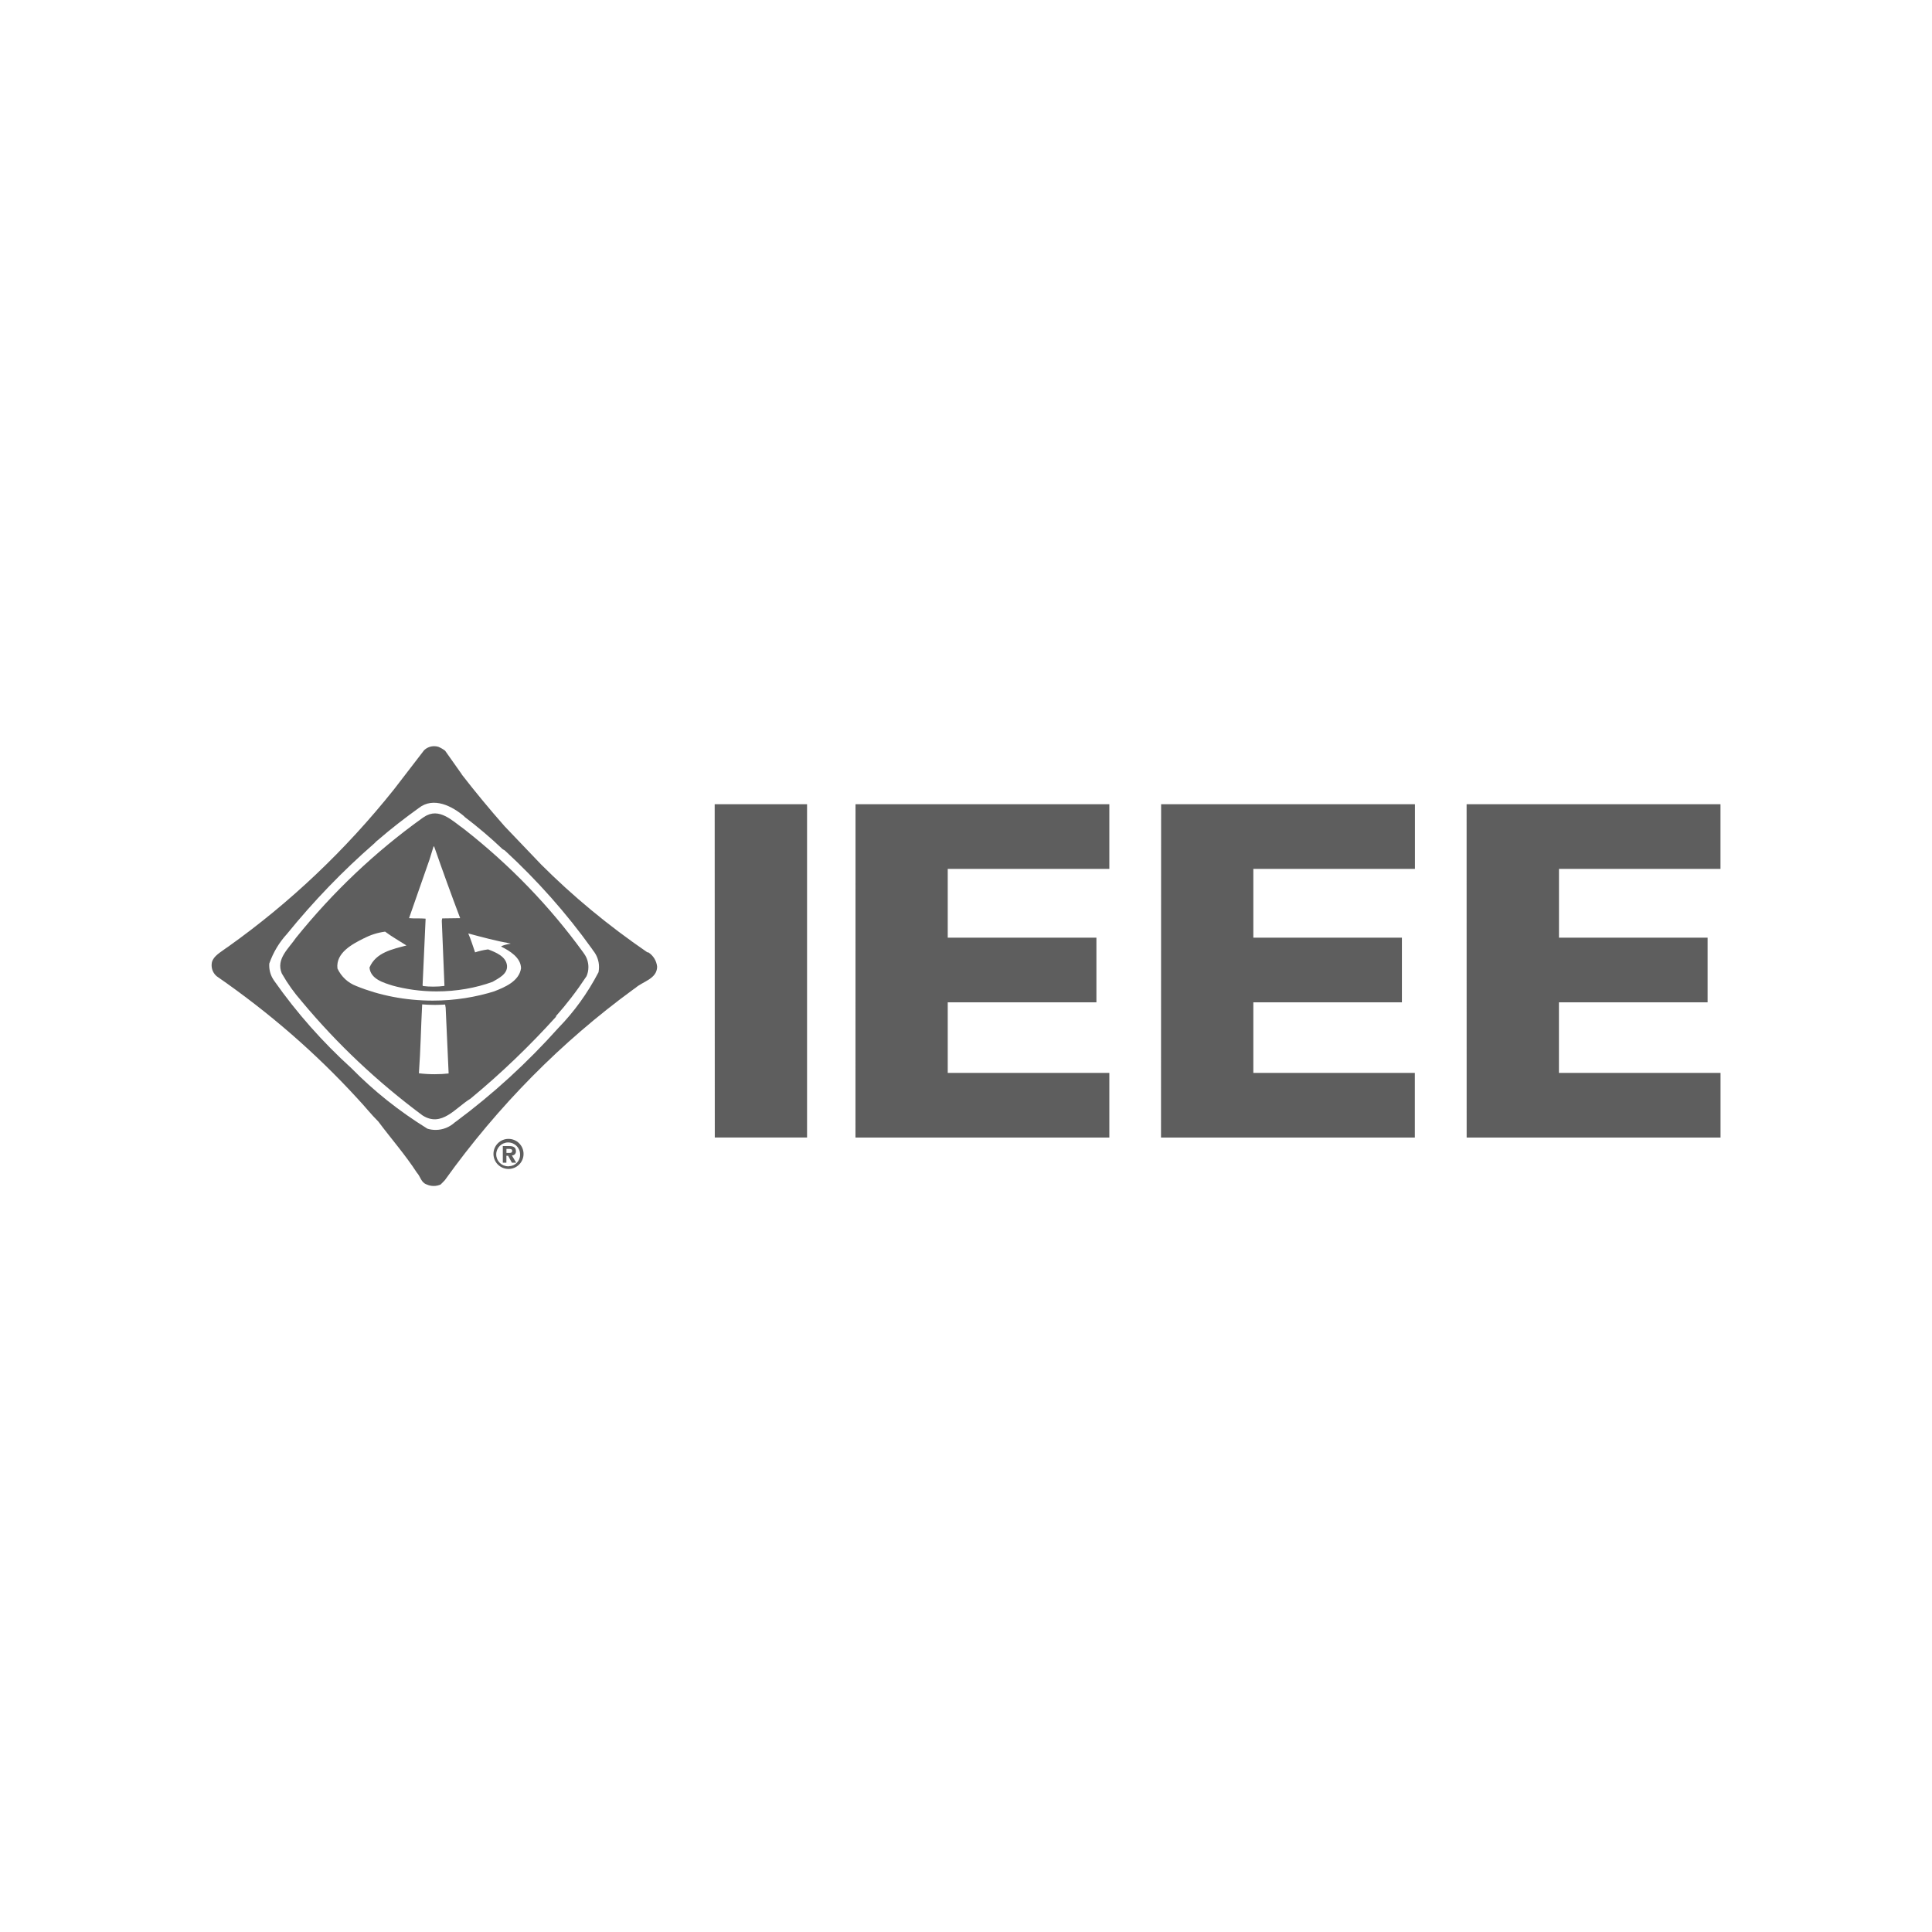 <!DOCTYPE svg PUBLIC "-//W3C//DTD SVG 1.1//EN" "http://www.w3.org/Graphics/SVG/1.1/DTD/svg11.dtd">
<!-- Uploaded to: SVG Repo, www.svgrepo.com, Transformed by: SVG Repo Mixer Tools -->
<svg fill="#5e5e5e" width="194px" height="194px" viewBox="-3.2 -3.2 38.40 38.40" version="1.1" xmlns="http://www.w3.org/2000/svg" stroke="#5e5e5e" stroke-width="0">
<g id="SVGRepo_bgCarrier" stroke-width="0"/>
<g id="SVGRepo_tracerCarrier" stroke-linecap="round" stroke-linejoin="round"/>
<g id="SVGRepo_iconCarrier"> <title>ieee</title> <path d="M11.005 12.785h1.836v6.624h-1.834zM13.804 12.785h5.045v1.285h-3.212v1.367h2.955v1.285h-2.955v1.403h3.212v1.285h-5.046zM19.878 12.785h5.045v1.285h-3.212v1.367h2.953v1.285h-2.953v1.403h3.21v1.285h-5.045zM25.95 12.785h5.046v1.285h-3.21v1.367h2.954v1.285h-2.955v1.403h3.212v1.285h-5.046zM6.028 13.031c0.281 0.214 0.53 0.426 0.766 0.651l-0.004-0.004 0.043 0.025c0.646 0.595 1.224 1.246 1.73 1.952l0.026 0.038c0.073 0.089 0.117 0.203 0.117 0.328 0 0.035-0.004 0.070-0.010 0.104l0.001-0.003c-0.222 0.425-0.488 0.79-0.799 1.109l0.001-0.001c-0.62 0.693-1.295 1.311-2.028 1.856l-0.036 0.026c-0.099 0.090-0.232 0.146-0.377 0.146-0.059 0-0.115-0.009-0.168-0.026l0.004 0.001c-0.571-0.354-1.065-0.75-1.507-1.199l-0.001-0.001c-0.577-0.524-1.089-1.103-1.532-1.733l-0.022-0.033c-0.051-0.079-0.081-0.176-0.081-0.279 0-0.013 0-0.026 0.001-0.038l-0 0.002c0.080-0.227 0.199-0.422 0.35-0.587l-0.001 0.001c0.539-0.663 1.11-1.254 1.729-1.794l0.017-0.015c0.018-0.022 0.039-0.041 0.062-0.058l0.001-0.001c0.269-0.232 0.535-0.437 0.815-0.639 0.292-0.228 0.661-0.039 0.907 0.171zM5.979 12.191l-0.332-0.47c-0.039-0.030-0.083-0.056-0.131-0.076l-0.004-0.002c-0.024-0.007-0.053-0.012-0.082-0.012-0.079 0-0.15 0.031-0.202 0.082l0-0-0.6 0.78c-0.964 1.207-2.064 2.248-3.291 3.122l-0.050 0.034c-0.099 0.076-0.244 0.151-0.275 0.277-0.004 0.018-0.006 0.039-0.006 0.060 0 0.088 0.040 0.167 0.103 0.219l0 0c1.049 0.726 1.964 1.524 2.781 2.413l0.011 0.012c0.15 0.159 0.271 0.315 0.419 0.462 0.247 0.331 0.537 0.662 0.766 1.016 0.071 0.075 0.082 0.197 0.195 0.234 0.041 0.019 0.089 0.030 0.139 0.030s0.098-0.011 0.141-0.031l-0.002 0.001 0.082-0.084c1.064-1.485 2.318-2.749 3.744-3.791l0.047-0.033c0.146-0.129 0.425-0.177 0.429-0.42-0.012-0.118-0.077-0.22-0.17-0.282l-0.001-0.001-0.025-0.004c-0.787-0.54-1.476-1.112-2.107-1.742l0 0-0.727-0.761q-0.444-0.503-0.855-1.033zM5.229 13.038c0.299-0.204 0.566 0.081 0.799 0.244 0.912 0.716 1.699 1.532 2.361 2.444l0.024 0.035c0.052 0.073 0.082 0.164 0.082 0.262 0 0.066-0.014 0.128-0.039 0.184l0.001-0.003c-0.196 0.297-0.395 0.555-0.612 0.798l0.006-0.007v0.014c-0.528 0.584-1.085 1.118-1.677 1.609l-0.026 0.021c-0.296 0.18-0.569 0.575-0.951 0.33-0.906-0.674-1.696-1.422-2.39-2.253l-0.018-0.022c-0.142-0.162-0.271-0.342-0.381-0.534l-0.009-0.016c-0.116-0.287 0.14-0.492 0.286-0.707 0.737-0.914 1.574-1.705 2.504-2.373l0.038-0.026zM5.417 13.624l-0.080 0.26-0.407 1.165c0.102 0.010 0.229 0 0.329 0.010v0.010l-0.060 1.317 0.010 0.012c0.061 0.008 0.131 0.012 0.202 0.012 0.078 0 0.156-0.005 0.231-0.015l-0.009 0.001v-0.021l-0.052-1.277 0.008-0.044 0.357-0.005q-0.268-0.709-0.517-1.425zM4.033 15.449c-0.227 0.114-0.562 0.287-0.526 0.6 0.076 0.163 0.21 0.287 0.375 0.349l0.005 0.002c0.449 0.183 0.97 0.288 1.516 0.288 0.436 0 0.856-0.068 1.25-0.193l-0.029 0.008c0.21-0.081 0.494-0.2 0.532-0.457-0.002-0.214-0.229-0.349-0.391-0.43v-0.010c0.052-0.022 0.113-0.039 0.176-0.048l0.004-0v-0.005c-0.285-0.051-0.562-0.126-0.838-0.2 0.054 0.121 0.091 0.25 0.136 0.376 0.074-0.025 0.161-0.046 0.251-0.058l0.008-0.001c0.146 0.056 0.355 0.137 0.375 0.32 0.017 0.171-0.17 0.255-0.287 0.325-0.331 0.121-0.714 0.19-1.113 0.19-0.31 0-0.61-0.042-0.895-0.121l0.024 0.006c-0.18-0.056-0.441-0.129-0.462-0.359 0.127-0.302 0.459-0.365 0.735-0.439-0.142-0.091-0.287-0.172-0.425-0.275-0.156 0.021-0.297 0.067-0.425 0.136l0.007-0.003zM5.191 16.762c-0.025 0.467-0.031 0.9-0.065 1.37 0.094 0.012 0.202 0.019 0.312 0.019 0.098 0 0.195-0.005 0.291-0.016l-0.012 0.001-0.059-1.307-0.011-0.063c-0.061 0.004-0.131 0.007-0.203 0.007-0.089 0-0.177-0.004-0.265-0.011l0.011 0.001zM6.608 19.744c0.005 0.161 0.137 0.29 0.299 0.29 0.165 0 0.299-0.134 0.299-0.299s-0.134-0.299-0.299-0.299c-0.082 0-0.157 0.033-0.211 0.087v0c-0.054 0.054-0.088 0.129-0.088 0.211 0 0.003 0 0.007 0 0.010v-0zM6.916 19.981c-0.005 0-0.010 0-0.016 0-0.131 0-0.237-0.106-0.237-0.237s0.106-0.237 0.237-0.237c0.13 0 0.236 0.105 0.237 0.235v0c0 0.004 0 0.008 0 0.012 0 0.123-0.099 0.223-0.221 0.225h-0zM7.054 19.678c0-0.075-0.050-0.099-0.136-0.099h-0.124v0.331h0.071v-0.139h0.034l0.076 0.139h0.085l-0.086-0.145c0.001 0 0.002 0 0.003 0 0.043 0 0.078-0.035 0.078-0.078 0-0.003-0-0.007-0.001-0.010l0 0zM6.928 19.715h-0.062v-0.080h0.050c0.027 0 0.064 0.003 0.064 0.037s-0.019 0.043-0.050 0.043z"/> </g>
</svg>